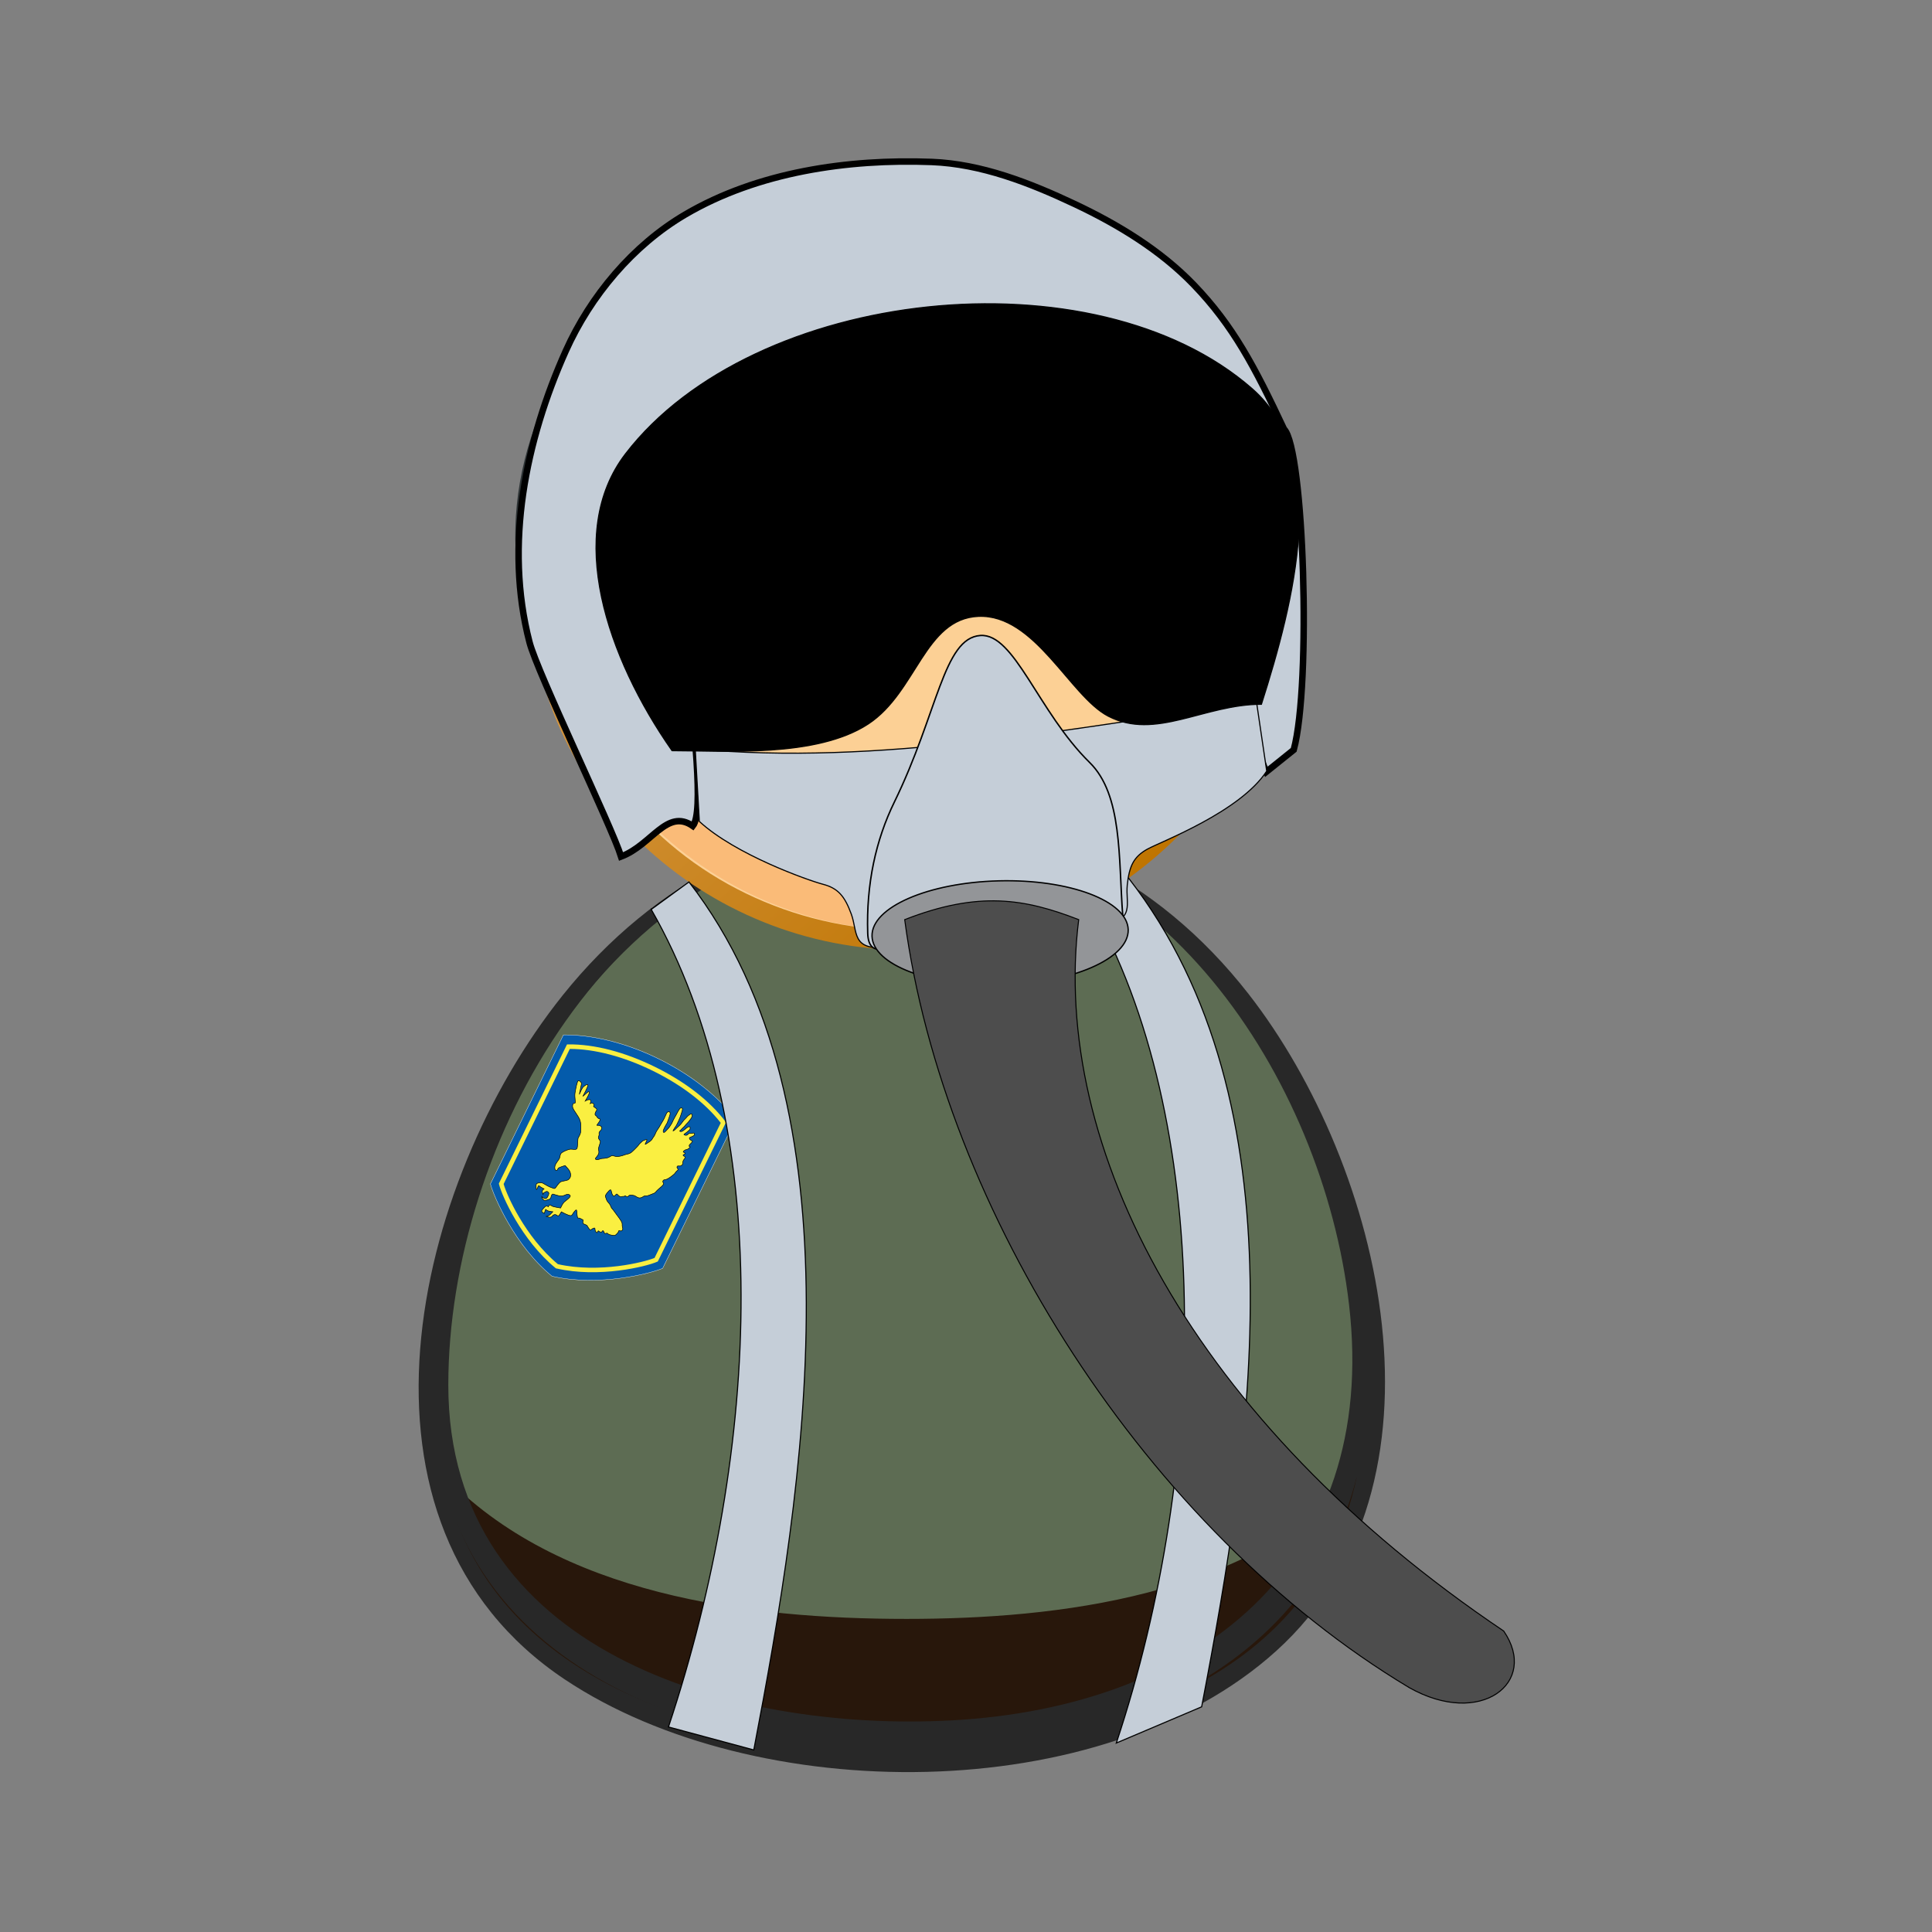 <svg:svg xmlns:dc="http://purl.org/dc/elements/1.1/" xmlns:ns1="http://sodipodi.sourceforge.net/DTD/sodipodi-0.dtd" xmlns:ns2="http://www.inkscape.org/namespaces/inkscape" xmlns:ns3="http://www.w3.org/1999/xlink" xmlns:ns5="http://creativecommons.org/ns#" xmlns:rdf="http://www.w3.org/1999/02/22-rdf-syntax-ns#" xmlns:svg="http://www.w3.org/2000/svg" height="718.55" id="svg10472" version="1.1" viewBox="-70.497 -51.399 718.55 718.55" width="718.55" ns1:docname="fighter_pilot.svg" ns2:version="0.91 r13725">
  <svg:rect x="-70.497" y="-51.399" width="718.55" height="718.55" fill="#808080" stroke="none"/>
  <svg:title id="title8258">Fighter pilot</svg:title>
  <svg:defs id="defs10474">
    <svg:linearGradient gradientTransform="matrix(1.101,-0.158,0.691,0.33,-40.16,-222.83)" gradientUnits="userSpaceOnUse" id="linearGradient7500" x1="654.29" x2="653.26" y1="-254.53" y2="-204.24">
      <svg:stop id="stop14612" offset="0" style="stop-color:white" />
      <svg:stop id="stop14614" offset="1" style="stop-color:white;stop-opacity:0" />
    </svg:linearGradient>
    <svg:linearGradient gradientTransform="matrix(0.504,0,0,0.504,34.099,911.79)" gradientUnits="userSpaceOnUse" id="linearGradient7502" x1="379.74" x2="411.78" y1="-452.61" y2="-436.19">
      <svg:stop id="stop10162" offset="0" style="stop-color:#f8f8f8" />
      <svg:stop id="stop10164" offset="1" style="stop-color:#6b6b6b" />
    </svg:linearGradient>
    <svg:linearGradient gradientTransform="matrix(0.504,0,0,0.504,6.066,842.39)" gradientUnits="userSpaceOnUse" id="linearGradient7504" x1="310.46" x2="377.43" y1="-332.05" y2="-264.31">
      <svg:stop id="stop8366" offset="0" style="stop-color:#e2e2e2;stop-opacity:.858" />
      <svg:stop id="stop9255" offset=".491" style="stop-color:white;stop-opacity:.847" />
      <svg:stop id="stop8368" offset="1" style="stop-color:white;stop-opacity:.403" />
    </svg:linearGradient>
    <svg:linearGradient gradientTransform="matrix(-0.504,0,0,-0.504,414.84,672.86)" gradientUnits="userSpaceOnUse" id="linearGradient7506" x1="310.46" x2="377.43" y1="-332.05" y2="-264.31">
      <svg:stop id="stop9267" offset="0" style="stop-color:black;stop-opacity:.574" />
      <svg:stop id="stop9269" offset=".491" style="stop-color:#dfdfdf;stop-opacity:.455" />
      <svg:stop id="stop9271" offset="1" style="stop-color:white;stop-opacity:.403" />
    </svg:linearGradient>
    <svg:linearGradient gradientTransform="matrix(1.002,0,0,0.924,139.49,18.687)" gradientUnits="userSpaceOnUse" id="linearGradient7508" x1="106.8" x2="106.65" y1="732.45" y2="714.23">
      <svg:stop id="stop7474" offset="0" style="stop-color:black" />
      <svg:stop id="stop7480" offset=".659" style="stop-color:white" />
      <svg:stop id="stop7482" offset=".844" style="stop-color:white" />
      <svg:stop id="stop7476" offset="1" style="stop-color:#c1c1c1" />
    </svg:linearGradient>
    <svg:linearGradient gradientTransform="matrix(0.759,0,0,0.864,192.34,124.69)" gradientUnits="userSpaceOnUse" id="linearGradient7510" x1="160.37" x2="127.79" y1="640.96" y2="633.85">
      <svg:stop id="stop2841" offset="0" style="stop-color:black" />
      <svg:stop id="stop2843" offset="1" style="stop-color:white" />
    </svg:linearGradient>
    <svg:linearGradient gradientTransform="matrix(100.55,113.72,113.72,-100.55,-25192,76932)" gradientUnits="userSpaceOnUse" id="XMLID_31_-0" x1="-270.08" x2="-268.41" y1="460.09" y2="460.09">
      <svg:stop id="stop142-9" offset="0" style="stop-color:#FFD8BF" />
      <svg:stop id="stop144-1" offset=".539" style="stop-color:#BF7400" />
      <svg:stop id="stop146-2" offset="1" style="stop-color:#000000" />
    </svg:linearGradient>
    <svg:linearGradient gradientTransform="matrix(25.13,103.51,103.51,-25.13,-40422,39142)" gradientUnits="userSpaceOnUse" id="XMLID_32_-6" x1="-268.27" x2="-266.57" y1="455.77" y2="455.77">
      <svg:stop id="stop153-68" offset="0" style="stop-color:#FFD8BF" />
      <svg:stop id="stop155-3" offset=".539" style="stop-color:#BF7400" />
      <svg:stop id="stop157-3" offset="1" style="stop-color:#000000" />
    </svg:linearGradient>
    <svg:linearGradient gradientTransform="matrix(100.55,113.72,113.72,-100.55,-25192,76932)" gradientUnits="userSpaceOnUse" id="XMLID_33_-2" x1="-270.09" x2="-268.4" y1="460.1" y2="460.1">
      <svg:stop id="stop172-3" offset="0" style="stop-color:#F3C192" />
      <svg:stop id="stop174-0" offset=".539" style="stop-color:#D49035" />
      <svg:stop id="stop176-2" offset="1" style="stop-color:#765735" />
    </svg:linearGradient>
    <svg:linearGradient gradientTransform="matrix(25.13,103.51,103.51,-25.13,-40422,39142)" gradientUnits="userSpaceOnUse" id="XMLID_34_-8" x1="-268.26" x2="-266.58" y1="455.77" y2="455.77">
      <svg:stop id="stop183-2" offset="0" style="stop-color:#F3C192" />
      <svg:stop id="stop185-6" offset=".539" style="stop-color:#D49035" />
      <svg:stop id="stop187-1" offset="1" style="stop-color:#765735" />
    </svg:linearGradient>
    <svg:radialGradient cx="-296.49" cy="466.06" gradientTransform="matrix(32.319,0,0,-32.319,9620.6,15112)" gradientUnits="userSpaceOnUse" id="XMLID_35_-7" r="1.685">
      <svg:stop id="stop192-1" offset="0" style="stop-color:#FFFA5F" />
      <svg:stop id="stop194-8" offset="1" style="stop-color:#9F3300" />
    </svg:radialGradient>
    <svg:linearGradient gradientTransform="matrix(0,-132.47,-132.47,0,62635,-34991)" gradientUnits="userSpaceOnUse" id="XMLID_21_-9" x1="-265.15" x2="-263.48" y1="472.53" y2="472.53">
      <svg:stop id="stop16-9" offset="0" style="stop-color:#7FB5F7" />
      <svg:stop id="stop18-4" offset="1" style="stop-color:#063DA7" />
    </svg:linearGradient>
    <svg:linearGradient gradientTransform="matrix(0,-132.47,-132.47,0,62635,-34991)" gradientUnits="userSpaceOnUse" id="XMLID_22_-9" x1="-265.16" x2="-263.47" y1="472.55" y2="472.55">
      <svg:stop id="stop23-3" offset="0" style="stop-color:#7ED8FC" />
      <svg:stop id="stop25-9" offset="1" style="stop-color:#0649AA" />
    </svg:linearGradient>
    <svg:linearGradient gradientTransform="matrix(0,-132.47,-132.47,0,62635,-34991)" gradientUnits="userSpaceOnUse" id="XMLID_23_-18" x1="-265.16" x2="-263.47" y1="472.53" y2="472.53">
      <svg:stop id="stop30-2" offset="0" style="stop-color:#5471AF" />
      <svg:stop id="stop32-7" offset="1" style="stop-color:#042676" />
    </svg:linearGradient>
    <svg:linearGradient gradientTransform="matrix(0,-132.47,-132.47,0,62635,-34991)" gradientUnits="userSpaceOnUse" id="XMLID_24_-9" x1="-265.15" x2="-263.47" y1="472.53" y2="472.53">
      <svg:stop id="stop37-1" offset="0" style="stop-color:#68A0F2" />
      <svg:stop id="stop39-9" offset="1" style="stop-color:#0536A3" />
    </svg:linearGradient>
    <svg:radialGradient cx="-325.75" cy="466.57" gradientTransform="matrix(16.729,-0.005,-0.005,-16.729,5488.5,7876.9)" gradientUnits="userSpaceOnUse" id="XMLID_29_-4" r="1.67">
      <svg:stop id="stop94-7" offset="0" style="stop-color:#B9DAF4" />
      <svg:stop id="stop96-0" offset="1" style="stop-color:#7A97CB" />
    </svg:radialGradient>
    <svg:linearGradient gradientTransform="matrix(-0.992,-12.804,-12.804,0.992,6744.6,-3744.8)" gradientUnits="userSpaceOnUse" id="XMLID_30_-5" x1="-257.44" x2="-255.81" y1="543.15" y2="543.15">
      <svg:stop id="stop111-9" offset="0" style="stop-color:#FFFFFF" />
      <svg:stop id="stop113-8" offset=".463" style="stop-color:#FDFEFF" />
      <svg:stop id="stop115-8" offset=".629" style="stop-color:#F6FAFF" />
      <svg:stop id="stop117-19" offset=".748" style="stop-color:#EBF4FF" />
      <svg:stop id="stop119-64" offset=".844" style="stop-color:#DAEAFF" />
      <svg:stop id="stop121-2" offset=".925" style="stop-color:#C4DEFF" />
      <svg:stop id="stop123-0" offset=".997" style="stop-color:#A9D0FF" />
      <svg:stop id="stop125-2" offset="1" style="stop-color:#A8CFFF" />
    </svg:linearGradient>
    <svg:radialGradient cx="-296.49" cy="466.06" gradientTransform="matrix(32.319,0,0,-32.319,9620.6,15112)" gradientUnits="userSpaceOnUse" id="XMLID_35_-7-3" r="1.685">
      <svg:stop id="stop192-1-3" offset="0" style="stop-color:#FFFA5F" />
      <svg:stop id="stop194-8-7" offset="1" style="stop-color:#9F3300" />
    </svg:radialGradient>
    <svg:linearGradient gradientTransform="matrix(11.5,4,4,-11.5,2213.4,6484.9)" gradientUnits="userSpaceOnUse" id="XMLID_36_-0" x1="-346.29" x2="-344.6" y1="440.47" y2="440.47">
      <svg:stop id="stop201-7" offset="0" style="stop-color:#FFFFFF" />
      <svg:stop id="stop203-7" offset="1" style="stop-color:#818181" />
    </svg:linearGradient>
    <svg:radialGradient cx="-293.68" cy="462.75" gradientTransform="matrix(29.207,0,0,-29.207,9361.963,13701.141)" gradientUnits="userSpaceOnUse" id="XMLID_15_" r="1.665">
      <svg:stop id="stop6" offset="0" style="stop-color:#FFFA5F" />
      <svg:stop id="stop8" offset="1" style="stop-color:#9F3300" />
    </svg:radialGradient>
    <svg:linearGradient gradientTransform="translate(746.863,136.141)" gradientUnits="userSpaceOnUse" id="XMLID_18_" x1="23.133" x2="26.216" y1="63.772" y2="63.772">
      <svg:stop id="stop50" offset="0" style="stop-color:#9CD305" />
      <svg:stop id="stop52" offset="1" style="stop-color:#084703" />
    </svg:linearGradient>
    <svg:radialGradient cx="-314.28" cy="460.08" gradientTransform="matrix(16.729,-0.005,-0.005,-16.729,6044.263,7904.141)" gradientUnits="userSpaceOnUse" id="XMLID_20_" r="1.655">
      <svg:stop id="stop69" offset="0" style="stop-color:#B9DAF4" />
      <svg:stop id="stop71" offset="1" style="stop-color:#7A97CB" />
    </svg:radialGradient>
    <svg:linearGradient gradientTransform="matrix(103.4,116.94,116.94,-103.4,-25383.137,79303.141)" gradientUnits="userSpaceOnUse" id="XMLID_22_-6" x1="-269.39" x2="-267.74" y1="461.41" y2="461.41">
      <svg:stop id="stop117-1" offset="0" style="stop-color:#FFD8BF" />
      <svg:stop id="stop119-6" offset=".539" style="stop-color:#BF7400" />
      <svg:stop id="stop121-3" offset="1" style="stop-color:#000000" />
    </svg:linearGradient>
    <svg:linearGradient gradientTransform="matrix(103.4,116.94,116.94,-103.4,-25383.137,79303.141)" gradientUnits="userSpaceOnUse" id="XMLID_23_-1" x1="-269.41" x2="-267.71" y1="461.3" y2="461.3">
      <svg:stop id="stop136" offset="0" style="stop-color:#F3C192" />
      <svg:stop id="stop138" offset=".539" style="stop-color:#D49035" />
      <svg:stop id="stop140" offset="1" style="stop-color:#765735" />
    </svg:linearGradient>
    <svg:linearGradient gradientTransform="matrix(103.4,116.94,116.94,-103.4,-25383.137,79303.141)" gradientUnits="userSpaceOnUse" id="XMLID_24_-3" x1="-269.44" x2="-267.68" y1="461.6" y2="461.6">
      <svg:stop id="stop149" offset="0" style="stop-color:#F3C192" />
      <svg:stop id="stop151" offset=".539" style="stop-color:#D49035" />
      <svg:stop id="stop153-6" offset="1" style="stop-color:#765735" />
    </svg:linearGradient>
    <svg:radialGradient cx="-285.76" cy="463.54" gradientTransform="matrix(40.852,0,0,-40.852,12463.863,19124.141)" gradientUnits="userSpaceOnUse" id="XMLID_25_" r="1.675">
      <svg:stop id="stop166" offset="0" style="stop-color:#FFFA5F" />
      <svg:stop id="stop168" offset="1" style="stop-color:#9F3300" />
    </svg:radialGradient>
    <svg:linearGradient gradientTransform="matrix(201.1,227.43,227.43,-201.1,-50555,153920)" gradientUnits="userSpaceOnUse" id="linearGradient11481" x1="-270.08" x2="-268.41" y1="460.09" y2="460.09" ns2:collect="always" ns3:href="#linearGradient3570" />
    <svg:linearGradient gradientTransform="matrix(201.1,227.43,227.43,-201.1,-50555,153920)" gradientUnits="userSpaceOnUse" id="linearGradient3570" x1="-270.08" x2="-268.41" y1="460.09" y2="460.09" ns2:collect="always">
      <svg:stop id="stop142-1" offset="0" style="stop-color:#FFD8BF" />
      <svg:stop id="stop144-2" offset=".539" style="stop-color:#BF7400" />
      <svg:stop id="stop146-7" offset="1" style="stop-color:#000000" />
    </svg:linearGradient>
    <svg:linearGradient gradientTransform="matrix(201.1,227.43,227.43,-201.1,-50555,153920)" gradientUnits="userSpaceOnUse" id="linearGradient11483" x1="-270.09" x2="-268.4" y1="460.1" y2="460.1" ns2:collect="always" ns3:href="#linearGradient3558" />
    <svg:linearGradient gradientTransform="matrix(201.1,227.43,227.43,-201.1,-50555,153920)" gradientUnits="userSpaceOnUse" id="linearGradient3558" x1="-270.09" x2="-268.4" y1="460.1" y2="460.1" ns2:collect="always">
      <svg:stop id="stop172-8" offset="0" style="stop-color:#F3C192" />
      <svg:stop id="stop174-8" offset=".539" style="stop-color:#D49035" />
      <svg:stop id="stop176-8" offset="1" style="stop-color:#765735" />
    </svg:linearGradient>
  </svg:defs>
  <ns1:namedview bordercolor="#666666" borderopacity="1.0" fit-margin-bottom="5" fit-margin-left="5" fit-margin-right="5" fit-margin-top="5" id="base" pagecolor="#ffffff" showgrid="false" ns2:current-layer="layer1" ns2:cx="117.9078" ns2:cy="379.12152" ns2:document-units="px" ns2:pageopacity="0.0" ns2:pageshadow="2" ns2:window-height="1125" ns2:window-maximized="1" ns2:window-width="1920" ns2:window-x="0" ns2:window-y="0" ns2:zoom="0.7" />
  <svg:g id="layer1" transform="translate(-36.85,-49.215)" ns2:groupmode="layer" ns2:label="Vrstva 1">
    <svg:g id="g18020" transform="matrix(4.833,0,0,4.833,-2668.573,-2435.598)">
      <svg:g id="g11433" transform="matrix(0.453,0,0,0.453,654.863,491.764)">
        <svg:path d="m -8.75,263.17 c 0,45.938 -44.044,62.126 -83.516,61.114 -43.836,-1.126 -82.184,-23.902 -76.4,-72.264 4.978,-41.648 37.762,-89.402 84.358,-86.64 47.516,2.814 75.558,54.864 75.558,97.79" id="path11435" style="fill:#5d6c53;fill-opacity:1" ns2:connector-curvature="0" />
        <svg:path d="m -88.01,167.02 c -45.336,0 -75.902,47.8 -79.278,88.666 -3.9,47.282 37.326,66.856 78.942,66.856 -37.754,0 -78.34,-16.924 -76.442,-60.542 1.818,-41.78 34.532,-74.728 76.748,-74.728 40.208,0 71.12,29.5 74.434,69.33 3.802,45.754 -33.596,65.94 -74.678,65.94 40.186,0 79.44,-18.68 77.662,-64.026 -1.636,-41.788 -30.726,-91.496 -77.388,-91.496" id="path11437" style="fill:#5d6c53;fill-opacity:1" ns2:connector-curvature="0" />
        <svg:path d="m -146.54,195.03 c -25.348,31.744 -39.262,89.712 0.402,116.18 32.26,21.52 91.224,21.96 120.86,-4.856 31.268,-28.296 18.122,-82.32 -4.734,-111.62 -31.412,-40.256 -84.782,-39.366 -116.53,0.296 m -21.37,69.566 c 0,-44.65 33.046,-100.67 83.424,-97.744 45.376,2.636 72.616,50.884 74.168,91.98 1.646,43.63 -34.196,62.89 -73.616,63.928 -37.66,0.996 -83.976,-13.12 -83.976,-58.164" id="path11439" style="fill:#282828;fill-opacity:1" ns2:connector-curvature="0" />
        <svg:path d="m -88.138,300.92 c -26.774,0 -59.094,-4.014 -78.618,-24.488 6.86,34.126 43.316,45.49 73.982,46.324 32.876,0.896 73.282,-8.804 81.144,-45.872 -18.952,20.148 -50.358,24.036 -76.508,24.036" id="path11441" style="fill:#28170b;fill-opacity:1" ns2:connector-curvature="0" />
        <svg:path d="m -88.01,166.15 c 42.562,0 70.616,43.026 75.084,81.346 5.168,44.314 -25.76,68.4 -67.51,70.664 -37.476,2.026 -85.5,-11.688 -85.5,-56.956 0,-41.454 28.508,-91.786 73.924,-94.936 -45.49,3.078 -74.742,52.352 -76.416,93.964 -1.908,47.352 43.712,64.216 84.108,63.176 41.912,-1.078 77.856,-22.838 74.376,-68.742 -3.116,-41.06 -32.382,-88.516 -78.066,-88.516" id="path11443" style="fill:#282828;fill-opacity:1" ns2:connector-curvature="0" />
        <svg:path d="m -25.752,125.71 c 0,33.638 -29.408,59.89 -62.32,59.89 -32.912,0 -62.318,-26.25 -62.318,-59.89 0,-33.648 29.39,-59.922 62.318,-59.922 32.932,0 62.32,26.27 62.32,59.922" id="path11445" style="fill:#fcd095" ns2:connector-curvature="0" />
        <svg:path d="m -129.87,103.22 c 14.21,-16.636 38.996,-20.75 59.366,-15.128 22.334,6.164 33.676,24.218 37.052,46.194 4.964,-32.678 -22.32,-61.014 -54.622,-61.014 -32.338,0 -59.57,28.358 -54.618,61.042 1.686,-10.952 5.542,-22.544 12.822,-31.094" id="path11447" style="fill:#ffe2ae" ns2:connector-curvature="0" />
        <svg:path d="m -27.996,118.5 c -3.458,26.606 -18.06,46.952 -45.858,51.806 -34.02,5.946 -69.704,-15.82 -74.292,-51.798 -5.012,36.918 28.054,67.59 64.05,65.334 33.266,-2.084 60.426,-31.592 56.1,-65.342" id="path11449" style="fill:#fabb78" ns2:connector-curvature="0" />
        <svg:path d="m -148.22,118.65 c -1.626,3.388 -0.776,8.058 -0.266,11.564 -0.306,-3.848 -0.216,-7.736 0.266,-11.564 m 119.3,-5.55 c 7.804,33.822 -17.652,66.15 -51.272,70.374 -18.394,2.316 -37.308,-3.698 -50.714,-16.57 -12.084,-11.61 -15.428,-26.83 -21.216,-41.454 0,34.92 30.048,61.824 64.042,61.824 38.076,0 70.536,-34.264 62.94,-73.004 0.32,0.73 0.268,1.356 -0.162,1.888 -1.41,-0.762 -2.614,-1.782 -3.618,-3.058 m 2.292,-3.474 c 0.068,1.488 0.068,1.488 0,0 m -0.062,-1.038 c 0.068,1.116 0.068,1.116 0,0 m -0.05,-0.606 c 0.046,0.566 0.016,0.15 0,0" id="path11451" style="fill:url(#linearGradient11481)" ns2:connector-curvature="0" />
        <svg:path d="m -43.73,74.462 c 10.638,10.816 16.534,20.25 17.158,36.274 -0.032,-0.948 -12,-11.242 -13.824,-12.728 -4.482,-3.656 -9.65,4.152 -14.026,6.388 -11.062,5.658 -27.876,9.972 -40.064,5.94 -6.514,-2.152 -14.074,-6.518 -21.13,-4.374 -4.084,1.244 -6.696,4.808 -8.314,8.576 -1.644,3.822 -1.882,19.154 -4.364,20.774 -0.944,0.61 -8.952,-17.556 -10.018,-19.174 -12.982,-19.656 -12.666,14.688 -11.12,14.298 -8.346,2.078 -1.826,-33.21 -0.592,-35.98 5.862,-13.162 16.54,-23.318 29.45,-29.494 23.352,-11.172 57.814,-9.986 76.844,9.5" id="path11453" style="fill:#888a85" ns2:connector-curvature="0" />
        <svg:path d="m -154.21,115.04 c 0.154,3.572 2.272,7.532 2.272,10.848 -0.452,-1.06 2.02,4.914 2.528,4.53 0.818,-5.44 -3.71,-10.07 -4.8,-15.378 M -44.14,90.926 c -1.442,0 -6.354,5.422 -7.848,6.348 -4.37,2.704 -9.23,4.59 -14.172,5.96 -13.096,3.63 -23.504,2.21 -36.462,0.072 -7.518,-1.236 -14.05,-5.742 -19.562,1.586 -2.124,2.822 -7.554,25.106 -6.964,25.106 -2.822,0 -8.008,-16.32 -9.512,-18.746 -1.778,-2.876 -7.21,-7.182 -10.642,-4.454 -3.548,2.816 -1.744,10.4 -1.18,14.07 -1.502,-7.986 3.398,-11.248 10.038,-7.104 2.602,2.492 9.646,21.89 12.038,21.594 0.822,-0.19 3.94,-20.18 5.622,-23.146 2.332,-4.126 6.072,-6.768 10.886,-6.768 8.244,0.282 15.376,6.136 23.528,6.136 10.35,0 20.958,-1.566 30.542,-5.604 3.196,-1.348 11.852,-9.676 14.346,-9.676 6.532,-1.27 10.82,14.808 16.682,14.808 0.918,0 -0.604,-8.762 -0.708,-9.346 0.826,1.526 0.838,2.854 0.042,3.986 -6.206,-0.002 -9.708,-14.822 -16.674,-14.822" id="path11455" style="fill:#2e3436" ns2:connector-curvature="0" />
        <svg:path d="m -52.272,91.826 c 0,19.094 -70.048,17.372 -70.048,1.274 12.872,2.814 27.114,5.152 40.276,3.792 3.418,-0.358 29.772,-9.798 29.772,-5.066" id="path11457" style="fill:#babdb6" ns2:connector-curvature="0" />
        <svg:path d="m -28.162,98.442 c 1.218,5.176 1.998,10.598 3.03,15.828 -0.332,-5.368 -1.208,-10.75 -3.03,-15.828" id="path11459" style="fill:#f3d4b2" ns2:connector-curvature="0" />
        <svg:path d="m -146.45,111.49 c -1.056,0 -1.672,6.406 -1.77,7.156 -0.18,0.382 0.07,-0.178 0.07,-0.144 1.164,-2.256 3.548,-2.25 5.66,-1.482 0.77,-4.136 0.83,-5.53 -3.96,-5.53 m 98.144,-10.932 c -7.298,5.644 -16.678,8.46 -25.664,9.9 -13.158,2.118 -20.28,-1.25 -32.75,-4.308 -16.566,-4.064 -20.018,14.188 -20.968,26.922 0.298,1.224 0.034,1.986 -0.796,2.294 -4.386,-5.25 -5.808,-12.628 -9.378,-18.516 -0.666,1.618 8.36,23.548 10.892,23.548 4.626,0 0.338,-33.652 20.664,-29.468 12.488,2.564 20.23,6.688 33.498,4.616 9.746,-1.526 20.278,-4.65 27.768,-11.39 -1.02,-1.262 -2.106,-2.46 -3.266,-3.598 m 6.042,-3.848 c 4.24,6.012 8.188,11.044 13.346,16.386 -1.464,-6.354 -7.502,-13.202 -13.346,-16.386" id="path11461" style="fill:#f2bd7e" ns2:connector-curvature="0" />
        <svg:path d="m -141.59,113.1 c -1.644,6.084 -1.39,2.558 2.894,5.886 1.124,-3.012 -0.266,-4.434 -2.894,-5.886 m 98.106,-16.794 c -1.316,0 -3.846,3.506 -4.816,4.256 1.16,1.138 2.246,2.336 3.262,3.6 3.294,-2.96 3.26,-3.678 6.966,-0.402 -0.85,-1.724 -2.936,-7.454 -5.412,-7.454" id="path11463" style="fill:#f3c58a" ns2:connector-curvature="0" />
        <svg:path d="m -148.48,130.21 c 0.216,1.724 0.43,3.448 0.648,5.17 -0.08,-1.736 -0.298,-3.46 -0.648,-5.17 m 0.334,-11.714 0,0" id="path11465" style="fill:#f1b26f" ns2:connector-curvature="0" />
        <svg:path d="m -146.84,111.51 c -4.256,0.388 -3.832,6.742 -3.61,9.59 -0.006,-0.04 1.514,9.01 1.042,9.32 -0.79,-1.466 -1.854,-2.86 -2.522,-4.504 0.25,1.138 2.226,9.584 3.996,9.584 -2.932,0 0.488,-21.668 1.094,-23.99 m 120.11,-3.532 c 0.066,0.92 0.118,1.834 0.156,2.754 0.038,0.238 -0.042,0.362 -0.232,0.376 -1.356,-0.724 -2.518,-1.698 -3.48,-2.928 0.56,1.698 1.552,7.972 4.99,7.972 1.024,0.002 -1.288,-7.7 -1.434,-8.174" id="path11467" style="fill:url(#linearGradient11483)" ns2:connector-curvature="0" />
        <svg:path d="m -128.21,135.24 c -0.08,0.086 -0.17,0.132 -0.276,0.132 0.092,-0.046 0.184,-0.094 0.276,-0.132 m -21.39,-4.882 c 0.05,0.028 0.098,0.054 0.148,0.08 -0.05,-0.026 -0.098,-0.052 -0.148,-0.08 m -1.338,-2.248 c 0.132,0.25 0.264,0.506 0.394,0.756 -0.132,-0.25 -0.264,-0.506 -0.394,-0.756 m -0.382,-0.782 c 0.214,0.432 0.214,0.432 0,0 m -0.372,-0.83 c 0.28,0.626 0.28,0.626 0,0 m -0.244,-0.598 c 0,0.026 0.392,0.992 0,0 m 5.486,-14.406 c -0.734,0.236 -1.462,0.474 -2.198,0.71 3.216,-1.506 9.024,2.084 8.196,1.566 -1.808,-1.296 -3.808,-2.058 -5.998,-2.276 m 119.79,-0.426 c -0.05,0.012 -0.1,0.032 -0.148,0.046 0.048,-0.014 0.098,-0.034 0.148,-0.046 m 0.022,-1.64 c 0.014,0.264 0.014,0.264 0,0 m -0.074,-1.176 c 0.028,0.448 0.028,0.448 0,0 m -84.82,-2.802 c 3.348,0.236 6.584,0.972 9.706,2.216 -3.118,-1.112 -6.368,-2.124 -9.706,-2.216 m -0.374,0 c -0.478,0 -0.478,0 0,0 m 77.388,-1.744 c 0.844,0.902 1.694,1.802 2.54,2.704 -0.846,-0.902 -1.69,-1.802 -2.54,-2.704 m 6.306,-5.392 c 0.724,3.084 1.208,6.202 1.454,9.36 -0.146,-1.83 -0.752,-7.526 -1.454,-9.36 M -43.49,96.306 c -0.626,0.178 -0.626,0.178 0,0" id="path11469" style="fill:#d69c5d" ns2:connector-curvature="0" />
        <svg:path d="m -149.41,130.42 c -0.056,0.02 -0.056,0.02 0,0 m -2.528,-4.53 c 0,1.044 1.806,3.972 2.338,4.464 -0.962,-1.388 -1.744,-2.872 -2.338,-4.464 m 1.91,-0.968 c 0,-1.988 0.832,5.34 0.618,5.498 0.04,-1.854 -0.168,-3.69 -0.618,-5.498 m 10.404,-10.464 c 2.084,2.696 8.33,20.91 11.138,20.91 -5.462,-5.612 -5.558,-15.182 -11.138,-20.91 m -0.826,-0.692 m -8.196,-1.564 c -2.266,1.808 -2.232,6.446 -1.806,8.9 -0.204,-2.58 -0.576,-6.98 1.806,-8.9 m 122.07,-1.468 c -0.112,0.434 -0.112,0.434 0,0 m -5.402,-4.328 c 0.928,1.144 3.552,4.704 5.17,4.704 -1.99,-1.258 -3.714,-2.828 -5.17,-4.704 m -80.288,-0.96 c -4.67,0.11 -8.268,2.774 -10.528,6.768 -1.682,2.964 -4.798,22.956 -5.622,23.146 0.75,-0.394 0.99,-1.158 0.724,-2.288 0.67,-9.504 2.522,-27.324 15.426,-27.626 m 0.36,0 c 0.762,-0.008 1.522,0.046 2.278,0.15 -0.76,-0.052 -1.518,-0.104 -2.278,-0.15 m 67.946,-9.012 c -8.74,5.828 -14.868,10.874 -25.732,13.22 -14.874,3.216 -23.592,-0.486 -37.614,-3.644 12.528,2.83 19.952,6.578 33.204,4.466 12.708,-2.018 20.014,-7.294 30.142,-14.042 m 0.472,-0.132 c -0.002,0 -0.002,0 0,0 3.788,1.506 6.506,4.876 9.298,7.75 -1.796,-1.848 -6.116,-7.75 -9.298,-7.75" id="path11471" style="fill:#2e3436" ns2:connector-curvature="0" />
        <svg:path d="m -152.55,120.31 c 0,-37.412 36.838,-62.55 72.022,-58.496 38.386,4.426 68.058,43.518 51.064,81.124 23.134,-41.612 -15.688,-88.47 -59.258,-88.47 -43.574,0 -81.984,47.004 -58.922,88.476 -3.208,-7.098 -4.906,-14.838 -4.906,-22.634" id="path11473" style="fill:#2e3436" ns2:connector-curvature="0" />
      </svg:g>
      <svg:path d="m 644.753,561.203 c 1.364,-5.013 0.791,-23.195 -0.75,-24.685 -2.244,-4.777 -3.918,-7.964 -6.949,-11.109 -2.555,-2.652 -5.812,-4.63 -9.142,-6.202 -3.464,-1.636 -7.198,-3.098 -11.026,-3.244 -6.46,-0.245 -13.392,0.775 -18.966,4.049 -4.01,2.355 -7.286,6.255 -9.188,10.498 -3.079,6.867 -4.74,14.896 -2.792,22.405 0.588,2.315 6.356,14.246 7.051,16.5 2.361,-0.889 3.519,-3.734 5.521,-2.352 1.703,-2.135 -2.954,-25.766 -0.753,-27.451 5.524,-3.746 20.929,-10.948 38.58,-5.995 5.968,7.56 2.18,19.877 6.306,29.279 z" id="path11479" style="clip-rule:evenodd;fill:#c5ced8;fill-opacity:1;fill-rule:evenodd;stroke:#000000;stroke-width:0.5;stroke-miterlimit:4;stroke-dasharray:none;stroke-opacity:1;image-rendering:optimizeQuality;shape-rendering:geometricPrecision;text-rendering:geometricPrecision" ns1:nodetypes="ccaaaaaccccccc" ns2:connector-curvature="0" />
      <svg:g id="g17957" transform="matrix(0.249,0.122,-0.122,0.249,530.195,345.342)">
        <svg:g id="layer1-28" transform="matrix(0.084,0,0,0.084,549.173,676.247)" ns2:label="Layer 1">
          <svg:g id="g4193">
            <svg:path d="m 521.214,-52.138 c -121.867,0 -232.992,25.465 -316.995,67.343 l 0.116,548.376 C 231.348,595.011 366.137,711.745 521.214,747.862 676.291,711.745 811.081,595.011 838.093,563.581 L 838.209,15.206 C 754.206,-26.673 643.081,-52.138 521.214,-52.138 Z" id="path4053" style="fill:#045bab;fill-opacity:1;stroke:#ffffff;stroke-width:0.999;stroke-miterlimit:4;stroke-dasharray:none;stroke-opacity:1" ns1:nodetypes="scccccs" ns2:connector-curvature="0" />
            <svg:path d="m 521.214,-22.903 c -110.53,0 -211.5,20.419 -288.457,59.165 l -4.06,2.03 0,4.582 0.058,504.698 0,2.726 1.798,2.088 c 13.262,15.584 49.581,48.038 100.87,81.613 51.289,33.574 117.16,67.767 188.109,84.455 l 1.682,0.406 1.682,-0.406 c 70.949,-16.688 136.82,-50.881 188.109,-84.455 51.289,-33.574 87.608,-66.029 100.87,-81.613 l 1.798,-2.088 0,-2.726 0.058,-504.698 0,-4.582 -4.06,-2.03 C 732.714,-2.485 631.744,-22.903 521.214,-22.903 Z m 0,14.849 c 106.765,0 203.969,19.609 277.668,55.684 l -0.058,496.926 c -12.315,13.817 -47.435,45.241 -95.998,77.03 -49.858,32.637 -113.711,65.692 -181.613,81.961 C 453.313,687.278 389.46,654.223 339.602,621.586 291.039,589.797 255.919,558.373 243.604,544.556 L 243.546,47.63 C 317.245,11.555 414.449,-8.054 521.214,-8.054 Z" id="path4066" style="color:#000000;font-style:normal;font-variant:normal;font-weight:normal;font-stretch:normal;font-size:medium;line-height:normal;font-family:Sans;-inkscape-font-specification:Sans;text-indent:0;text-align:start;text-decoration:none;text-decoration-line:none;letter-spacing:normal;word-spacing:normal;text-transform:none;direction:ltr;block-progression:tb;writing-mode:lr-tb;baseline-shift:baseline;text-anchor:start;display:inline;overflow:visible;visibility:visible;fill:#faef41;fill-opacity:1;stroke:none;stroke-width:8;marker:none;enable-background:accumulate" ns2:connector-curvature="0" />
          </svg:g>
        </svg:g>
        <svg:path d="m 578.073,717.565 c 0.305,-0.255 0.762,-0.611 1.372,-0.559 0.61,0.051 1.983,0.151 2.491,0.051 0.508,-0.102 0.915,0.051 1.068,-0.356 0.152,-0.406 0.203,-1.729 0.61,-2.237 0.407,-0.509 1.525,-1.068 1.678,-1.576 0.152,-0.509 0.203,-0.712 0,-1.219 -0.203,-0.509 -0.661,-0.967 -1.322,-1.271 -0.661,-0.305 -1.271,-0.509 -1.271,-0.509 0,0 -1.322,1.22 -1.373,1.525 -0.051,0.305 0.102,0.611 -0.203,0.762 -0.305,0.153 -0.813,-0.304 -0.915,-1.118 -0.102,-0.813 0.254,-1.778 0.203,-2.338 -0.051,-0.559 -0.407,-1.068 -0.102,-1.627 0.305,-0.559 1.017,-1.424 1.576,-1.83 0.559,-0.406 1.525,-0.458 1.678,-0.966 0.153,-0.509 -0.966,-2.441 -0.966,-2.898 0,-0.457 0.152,-1.322 -0.203,-2.033 -0.356,-0.712 -0.762,-2.237 -2.288,-3.202 -1.525,-0.967 -2.592,-1.373 -2.847,-2.085 -0.254,-0.712 -0.051,-0.712 0.254,-0.915 0.305,-0.203 -0.813,-1.372 -1.169,-2.49 -0.356,-1.118 -0.966,-3.355 -0.712,-3.558 0.254,-0.203 1.017,0 1.169,0.407 0.152,0.407 0.762,2.898 0.762,2.898 0,0 -0.152,-1.881 0.102,-2.44 0.254,-0.559 0.559,-1.118 0.864,-0.966 0.305,0.152 0.152,3.457 0.152,3.457 0,0 0.305,-0.762 0.508,-1.22 0.203,-0.458 0.356,-0.864 0.61,-0.61 0.254,0.254 0.051,2.694 0.051,2.694 0,0 0.407,-0.61 0.712,-0.763 0.305,-0.152 0.458,-0.254 0.661,0.102 0.203,0.356 0.152,0.813 0.152,0.813 0,0 0.152,-0.508 0.508,-0.508 0.356,0 0.813,0.153 0.661,0.559 -0.152,0.407 1.373,0.051 1.271,0.762 -0.102,0.712 0,1.372 0.407,1.372 0.407,0 0.661,0.559 1.474,0.356 0.508,0.305 -0.254,2.186 0.102,1.932 0.356,-0.255 1.169,-0.458 1.474,0.101 0.305,0.559 -0.407,1.22 0,1.728 0.406,0.509 0,0.967 0.61,1.373 0.611,0.406 0.661,0.101 0.814,1.016 0.153,0.915 0.153,1.323 0.406,1.677 0.254,0.356 0.559,0.611 0.509,1.373 -0.052,0.762 -0.509,1.474 0.101,1.372 0.611,-0.101 0.865,-0.712 1.322,-0.966 0.458,-0.254 0.559,-0.305 1.17,-0.762 0.61,-0.458 0.712,-1.068 1.068,-1.22 0.355,-0.152 0.66,-0.101 1.169,-0.304 0.509,-0.203 1.016,-0.661 1.271,-0.865 0.254,-0.203 0.254,-0.305 0.712,-0.712 0.457,-0.406 0.915,-0.66 1.219,-1.321 0.305,-0.661 0.255,-0.712 0.611,-1.677 0.355,-0.966 0.254,-1.271 0.457,-1.677 0.203,-0.406 0.203,-0.762 0.559,-1.118 0.356,-0.356 0.661,-0.762 0.712,-0.406 0.051,0.356 0.051,0.863 0.051,1.169 0,0.305 0.458,-0.458 0.865,-1.22 0.406,-0.762 0.203,-0.864 0.356,-1.525 0.153,-0.661 0,-1.118 0.051,-1.881 0.051,-0.763 0.153,-0.813 0.203,-1.932 0.051,-1.118 0.141,-1.306 0.141,-2.119 0,-0.813 -0.03,-1.142 -0.039,-1.744 0.176,-0.462 0.374,-0.603 0.507,-0.559 0.165,0.044 0.387,0.047 0.52,0.661 0.102,0.661 0.193,1.154 0.294,2.389 -0.102,1.22 -0.153,2.288 0.051,2.592 0.203,0.305 0.356,0.254 0.509,-0.102 0.153,-0.356 0.153,-0.508 0.356,-1.118 0.203,-0.61 0.19,-1.01 0.295,-1.861 -0.052,-1.271 0.01,-1.85 0.061,-2.816 0.051,-0.966 -0.005,-0.994 0.101,-1.576 0.092,-0.551 0.221,-0.682 0.661,-0.61 0.254,0.305 0.305,1.068 0.406,1.728 0.102,0.661 0.102,0.61 0.153,1.83 0.051,1.22 0.008,1.707 -0.094,2.114 -0.025,0.453 -0.115,0.904 -0.059,1.089 0.305,-0.203 0.305,-0.559 0.61,-1.271 0.305,-0.712 0.559,-1.322 0.661,-2.135 0.101,-0.813 0.373,-1.111 0.547,-2.006 0.406,-0.864 0.496,-1.073 0.775,-1.094 0.295,0.212 0.435,0.402 0.406,1.068 -0.153,0.712 -0.153,1.068 -0.406,1.779 -0.254,0.712 -0.203,1.017 -0.559,1.779 -0.216,0.669 -0.242,0.897 -0.356,1.118 0.509,0.051 0.502,-0.151 0.814,-0.508 0.513,-0.979 0.319,-0.772 0.507,-1.068 0.282,-0.59 0.525,-0.808 0.762,-0.712 0.255,0.407 0.356,0.508 0.153,0.966 -0.203,0.457 -0.051,0.152 -0.356,0.813 -0.304,0.661 -0.61,0.915 -0.203,0.864 0.406,-0.051 0.458,0 0.712,-0.407 0.254,-0.407 0,-0.457 0.559,-0.712 0.559,-0.254 0.915,-0.712 1.068,-0.356 0.153,0.356 0.203,0.305 -0.153,0.813 -0.356,0.508 -0.712,0.661 -0.559,0.915 0.153,0.254 0.559,0.305 0.865,0.305 0.304,0 0.356,0.051 0.203,0.559 -0.153,0.508 -0.203,0.508 -0.255,0.762 -0.051,0.254 0.204,0.458 0.204,0.458 0,0 0.457,-0.305 0.101,0.458 -0.356,0.762 -0.559,0.559 -0.762,0.915 -0.203,0.356 -0.406,0.712 -0.102,0.712 0.305,0 0.611,-0.051 0.559,0.203 -0.051,0.254 -0.507,0.508 -0.254,0.661 0.254,0.153 0.458,-0.051 0.661,0.153 0.203,0.203 0,0.559 0,0.814 0,0.254 -0.052,0.457 0.051,0.711 0.101,0.255 0.305,0.509 0.153,0.762 -0.153,0.255 0.051,0.305 -0.356,0.56 -0.406,0.254 -0.661,0.203 -0.661,0.457 0,0.254 -0.051,0.203 0.203,0.406 0.255,0.203 0.559,0.051 0.356,0.509 -0.203,0.457 -0.153,0.406 -0.254,0.813 -0.102,0.408 0.051,0.203 -0.406,1.17 -0.458,0.966 -0.915,1.677 -1.373,1.931 -0.457,0.255 -0.356,0.814 -0.051,0.915 0.305,0.102 0.356,0.559 0.051,1.22 -0.304,0.66 -0.66,1.525 -0.762,1.982 -0.101,0.458 -0.203,0.509 -0.712,1.068 -0.507,0.559 -0.915,1.068 -1.372,1.22 -0.458,0.153 -0.509,0.66 -0.814,0.915 -0.304,0.254 -0.406,0.406 -1.067,0.406 -0.661,0 -0.661,-0.153 -1.323,0.051 -0.66,0.203 -0.966,0.406 -1.016,0.712 -0.051,0.305 -0.254,0.458 -0.661,0.356 -0.406,-0.101 -0.101,0.203 -0.61,0.406 -0.509,0.203 -0.356,0.458 -0.966,0.406 -0.61,-0.051 -0.915,-0.507 -1.068,0 -0.153,0.509 -0.203,0.915 -0.865,0.458 -0.66,-0.458 -1.016,-1.677 -1.372,-0.406 -0.356,1.271 -0.356,1.575 0.051,1.931 0.406,0.356 0.509,0.661 1.424,1.017 0.915,0.356 0.915,0.762 1.575,1.016 0.661,0.255 0.712,0.356 1.729,0.865 1.016,0.509 1.271,0.66 1.881,1.016 0.61,0.356 0.762,0.712 0.915,1.068 0.153,0.356 0.813,0.762 0.559,1.271 -0.254,0.509 -0.762,0.203 -0.762,0.458 0,0.254 0.101,0.457 -0.102,0.966 -0.203,0.509 -0.152,0.712 -0.863,0.915 -0.712,0.203 -1.118,0.304 -1.474,0.153 -0.356,-0.153 -0.458,0.457 -0.814,0.304 -0.356,-0.153 -0.507,-0.61 -0.762,-0.356 -0.254,0.255 0.203,0.406 -0.406,0.559 -0.61,0.153 -0.661,-0.254 -0.712,0.102 -0.051,0.356 0.153,0.712 -0.509,0.356 -0.66,-0.356 -0.457,-1.068 -0.966,-0.559 -0.509,0.509 -0.254,1.118 -1.169,0.61 -0.915,-0.509 -0.611,-0.559 -1.322,-0.509 -0.712,0.052 -0.712,0.102 -0.967,-0.457 -0.254,-0.559 0.255,-0.406 -0.863,-0.458 -1.118,-0.051 -0.559,0.661 -1.271,-0.304 -0.712,-0.967 -0.865,-1.932 -1.17,-0.865 -0.304,1.068 0,1.321 -0.457,1.627 -0.457,0.304 -2.796,0.203 -2.796,0.203 0,0 -0.051,1.169 -0.255,1.372 -0.203,0.203 -0.711,-0.203 -1.169,0.203 -0.458,0.408 -0.153,0.661 -0.559,1.017 -0.407,0.356 -1.22,0.406 -1.22,0.406 0,0 0.559,-0.457 0.712,-0.863 0.152,-0.408 0.356,-1.119 0.356,-1.119 0,0 -0.813,0.305 -1.169,0.356 -0.356,0.052 -0.915,-0.051 -0.915,-0.051 l 0.152,1.169 c 0,0 -0.966,0 -0.966,-0.406 0,-0.406 0.305,-1.525 0.559,-1.677 0.254,-0.153 0.61,-0.101 0.61,-0.101 0,0 -0.102,-0.509 0.153,-0.611 0.254,-0.101 0.407,0 0.813,0 0.407,0 2.237,-0.559 2.237,-0.559 0,0 -0.051,-1.322 0.152,-1.881 0.203,-0.559 1.169,-2.134 0.712,-2.389 -0.458,-0.254 -0.813,-0.051 -1.068,0.203 -0.254,0.255 -0.712,1.017 -1.678,1.22 -0.966,0.203 -1.728,0.304 -1.728,0.304 0,0 -0.203,0.102 -0.203,0.509 0,0.406 0.356,0.814 -0.152,1.322 -0.508,0.509 -0.915,0.967 -1.474,0.712 -0.559,-0.254 -0.661,-0.559 -0.661,-0.559 0,0 0.407,0.255 1.068,0.102 0.661,-0.153 0.407,-1.424 0.356,-1.677 -0.051,-0.255 -0.559,-0.509 -0.864,-0.255 -0.305,0.255 -0.712,0.915 -0.458,1.17 0.254,0.254 -0.712,-0.559 -0.661,-0.915 0.051,-0.356 0.203,-0.611 0.203,-0.611 0,0 -0.661,0 -1.068,-0.051 -0.407,-0.051 -0.712,-0.254 -0.712,0.051 0,0.305 0.203,1.677 -0.254,0.814 -0.458,-0.865 -0.661,-1.068 -0.203,-1.525 z" id="path10416-7" style="fill:#faef41;fill-opacity:1;fill-rule:evenodd;stroke:#000000;stroke-width:0.115pt" ns1:nodetypes="cccccccccccccccccccccccccccccccccccccccccccccccccccccccccccccccccccccccccccccccccccccccccccccccccccccccccccccccccccccccccccccccccccccccccccccccccccccccccccccccccccccccccccccccccccccccccccccccc" ns2:connector-curvature="0" />
      </svg:g>
      <svg:path d="m 595.31,573.484 c 0.968,-0.705 1.936,-1.41 2.904,-2.115 13.532,17.467 8.881,46.551 4.988,66.796 -2.189,-0.589 -4.377,-1.179 -6.566,-1.768 7.134,-21.476 8.207,-46.236 -1.326,-62.914 z" id="rect17964" style="fill:#c5ced8;fill-opacity:1;stroke:#000000;stroke-width:0.084;stroke-miterlimit:4;stroke-dasharray:none;stroke-opacity:1" ns1:nodetypes="ccccc" ns2:connector-curvature="0" />
      <svg:path d="m 629.061,573.022 2.993,-1.936 c 13.532,17.467 9.506,43.515 5.613,63.761 l -6.566,2.786 c 7.134,-21.476 7.493,-47.932 -2.04,-64.61 z" id="path17967" style="fill:#c5ced8;fill-opacity:1;stroke:#000000;stroke-width:0.084;stroke-miterlimit:4;stroke-dasharray:none;stroke-opacity:1" ns1:nodetypes="ccccc" ns2:connector-curvature="0" />
      <svg:path d="m 599.012,566.712 c 2.768,2.553 8.362,4.533 9.514,4.836 1.152,0.302 1.672,0.906 2.178,2.292 0.506,1.386 0.011,2.784 2.659,2.567 2.647,-0.217 9.399,-0.684 9.399,-0.684 0,0 4.611,-0.551 7.231,-0.987 2.62,-0.437 1.798,-1.672 1.95,-3.139 0.152,-1.467 0.509,-2.18 1.552,-2.755 1.043,-0.576 7.12,-2.853 9.179,-6.005 l -0.789,-5.334 c -14.397,2.092 -29.173,4.942 -43.191,3.625 z" id="path17981" style="fill:#c5ced8;fill-opacity:1;stroke:#000000;stroke-width:0.086" ns1:nodetypes="cccscccccccc" ns2:connector-curvature="0" />
      <svg:path d="m 593.339,538.411 c 9.858,-12.802 36.057,-15.642 48.214,-5 6.094,5.334 3.214,16.429 0.714,24.286 -4.409,0 -8.16,2.805 -11.796,0.912 -2.945,-1.533 -5.631,-7.868 -9.987,-7.677 -4.144,0.181 -4.742,5.818 -8.461,8.272 -3.973,2.621 -11.056,2.064 -15.113,2.064 -5,-7.143 -8.276,-16.747 -3.571,-22.857 z" id="rect17969" style="fill:#000000;fill-opacity:1;stroke:#000000;stroke-width:0.084;stroke-miterlimit:4;stroke-dasharray:none;stroke-opacity:1" ns1:nodetypes="aacsssca" ns2:connector-curvature="0" />
      <svg:path d="m 631.592,573.952 c 0,0 -4.759,-2.701 -8.811,-2.397 -4.052,0.304 -10.681,7.908 -10.812,3.763 -0.121,-3.82 0.63,-7.187 2.049,-10.094 3.362,-6.885 3.776,-12.607 6.611,-12.82 2.633,-0.197 4.451,5.876 8.418,9.773 2.537,2.492 2.213,7.335 2.546,11.775 z" id="path18006" style="fill:#c5ced8;fill-opacity:1;stroke:#000000;stroke-width:0.112;stroke-miterlimit:4;stroke-dasharray:none;stroke-opacity:1" ns1:nodetypes="sssssss" ns2:connector-curvature="0" />
      <svg:ellipse cx="607.396" cy="590.477" id="path18009" rx="9.857" ry="4.008" style="fill:#939598;fill-opacity:1;stroke:#000000;stroke-width:0.102;stroke-miterlimit:4;stroke-dasharray:none;stroke-opacity:1" transform="matrix(1,-0.025,0.025,1,0,0)" />
      <svg:path d="m 614.815,574.27 c 5.702,-2.229 9.258,-1.605 13.391,0 -2.189,17.511 8.755,38.622 32.704,54.744 2.734,3.977 -1.793,7.45 -7.267,4.356 -20.161,-12.082 -35.839,-36.664 -38.828,-59.1 z" id="rect18016" style="fill:#4d4d4d;fill-opacity:1;stroke:#000000;stroke-width:0.078;stroke-miterlimit:4;stroke-dasharray:none;stroke-opacity:1" ns1:nodetypes="ccccc" ns2:connector-curvature="0" />
    </svg:g>
  </svg:g>
</svg:svg>